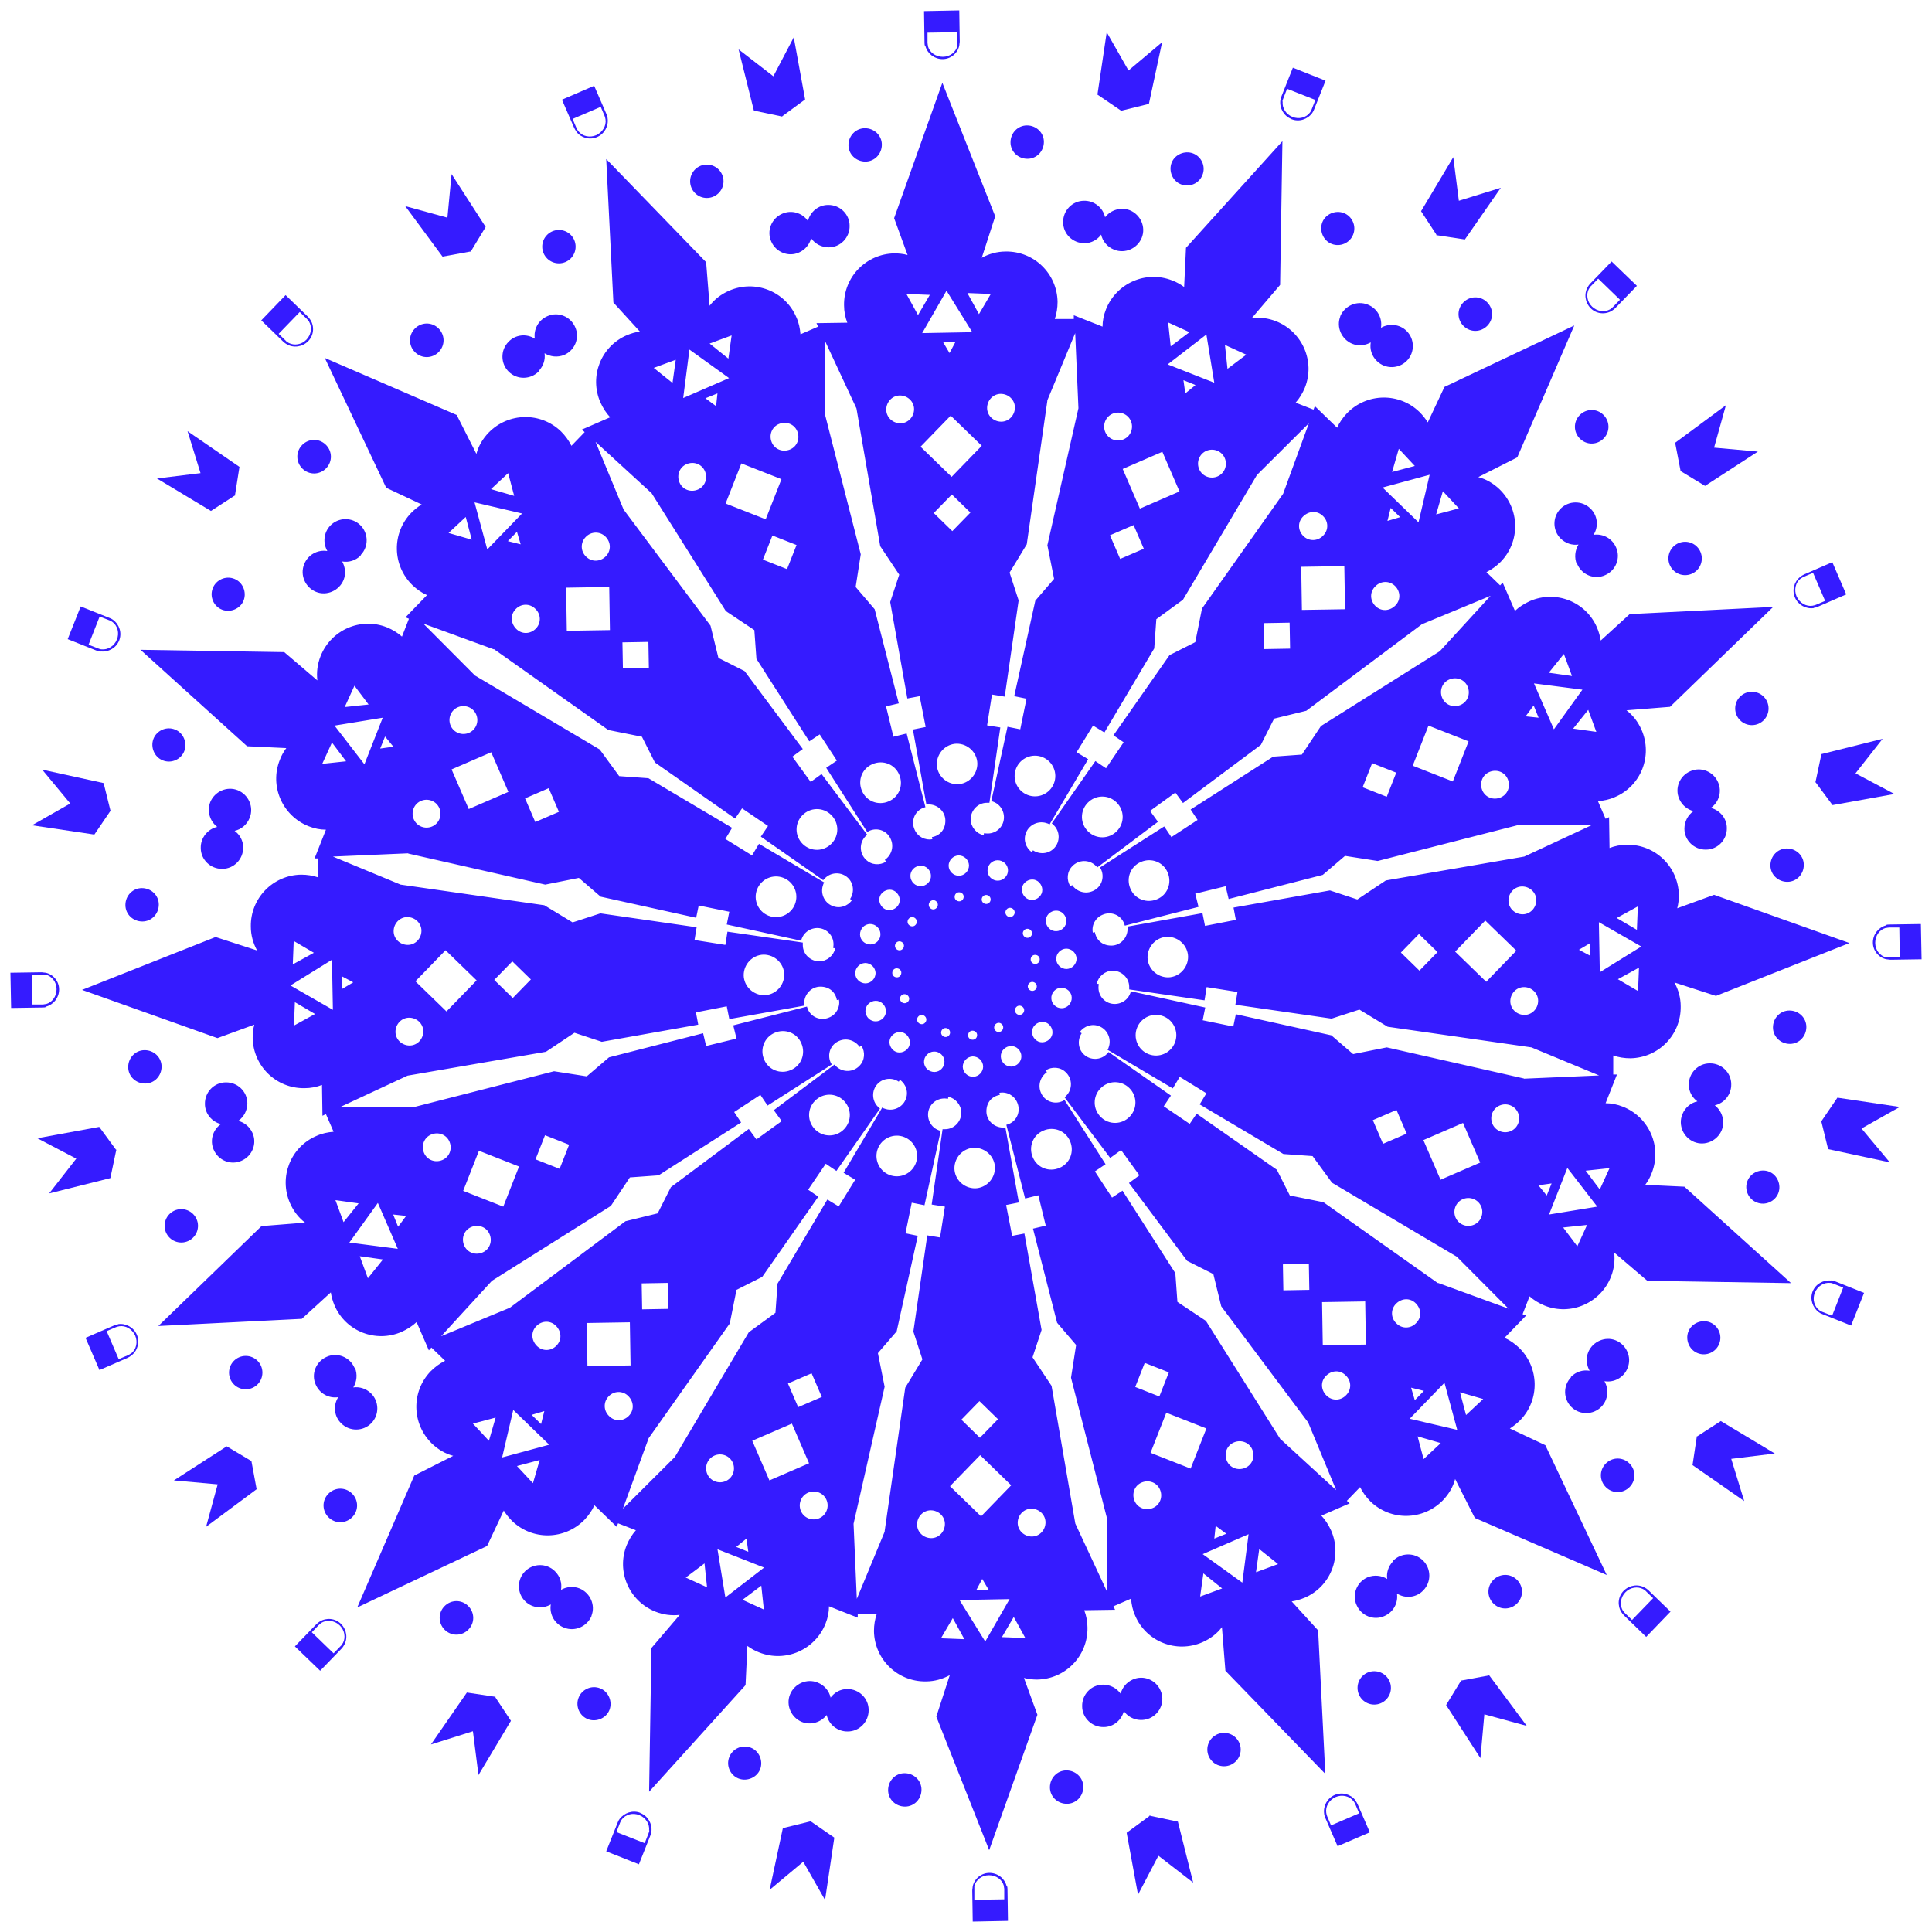 <?xml version="1.0" encoding="UTF-8"?>
<svg id="Layer_1" data-name="Layer 1" xmlns="http://www.w3.org/2000/svg" version="1.1" viewBox="0 0 833.4 833.4">
  <defs>
    <style>
      .cls-1 {
        fill: #351bff;
        stroke-width: 0px;
      }
    </style>
  </defs>
  <path class="cls-1" d="M434.2,813.5c-.9-3.3-3.9-5.6-7.4-5.6s-6.5,2.5-7.2,5.8c0,.6-.2,1.2-.2,1.9l.2,13.3,15.2-.3-.2-13.3c0-.7,0-1.3-.3-1.9h0ZM420.3,819.5v-4.4c0-.5,0-1,0-1.5.7-2.7,3.2-4.7,6.3-4.7s5.7,1.9,6.4,4.5c0,.5.2,1,.2,1.5v4.4l-13.1.2h0Z"/>
  <path class="cls-1" d="M460,763.7c-4,0-7.1,3.3-7.1,7.3s3.3,7.1,7.3,7.1,7.1-3.3,7.1-7.3-3.3-7.1-7.3-7.1Z"/>
  <path class="cls-1" d="M390.2,764.9c-4,0-7.1,3.3-7.1,7.3s3.3,7.1,7.3,7.1,7.1-3.3,7.1-7.3-3.3-7.1-7.3-7.1h0Z"/>
  <path class="cls-1" d="M365.4,728.6c-2.9,0-5.5,1.5-7.1,3.7-.6-2.8-2.6-5.3-5.6-6.5-4.7-1.9-10,.5-11.9,5.1-1.9,4.7.5,10,5.1,11.9,3.9,1.5,8.2.2,10.7-3,.9,4.1,4.7,7.2,9.1,7.1,5,0,9.1-4.2,9-9.3,0-5-4.2-9.1-9.3-9h0Z"/>
  <path class="cls-1" d="M276.2,782c-3.3-1.3-6.9,0-8.9,2.6-.4.5-.7,1.1-.9,1.7l-4.9,12.3,14.1,5.6,4.9-12.3c.2-.6.4-1.2.5-1.8.4-3.4-1.5-6.7-4.7-8h-.1ZM280.1,789.5c0,.5-.2,1-.4,1.5l-1.6,4.1-12.2-4.8,1.6-4.1c.2-.5.4-.9.7-1.3,1.6-2.2,4.8-3.1,7.6-1.9,2.8,1.1,4.5,3.9,4.2,6.6h0Z"/>
  <path class="cls-1" d="M323.9,753.9c-3.7-1.5-7.9.4-9.3,4-1.5,3.7.4,7.9,4,9.3s7.9-.4,9.3-4-.4-7.9-4-9.3Z"/>
  <path class="cls-1" d="M258.9,728.3c-3.7-1.5-7.9.4-9.3,4-1.5,3.7.4,7.9,4,9.3s7.9-.4,9.3-4-.4-7.9-4-9.3Z"/>
  <polygon class="cls-1" points="349.9 785.7 349.7 785.7 349.6 785.6 349.5 785.7 337.7 788.6 332 815.2 346.5 803.1 355.9 819.6 359.9 792.7 349.9 785.8 349.9 785.7"/>
  <path class="cls-1" d="M255.1,697.1c1.9-4.7-.5-10-5.1-11.9-2.7-1.1-5.7-.7-8,.6.5-2.9-.4-5.9-2.7-8.1-3.6-3.5-9.4-3.4-12.9.2s-3.4,9.4.2,12.9c3,2.9,7.5,3.3,11,1.3-.7,4.2,1.6,8.4,5.7,10,4.7,1.9,10-.5,11.9-5.1h-.1Z"/>
  <path class="cls-1" d="M137.9,699.5c-.5.3-1,.7-1.5,1.2l-9.2,9.5,10.9,10.5,9.2-9.5c.5-.5.8-1,1.1-1.5,1.7-2.9,1.2-6.7-1.3-9.2s-6.4-2.8-9.2-1ZM147.8,708.9c-.2.4-.5.9-.9,1.2l-3,3.1-9.4-9.1,3-3.1c.4-.4.8-.7,1.2-1,2.4-1.4,5.6-1,7.8,1.1,2.2,2.1,2.7,5.3,1.4,7.7h-.1Z"/>
  <path class="cls-1" d="M202.1,702.9c2.8-2.9,2.7-7.4-.2-10.2-2.9-2.8-7.4-2.7-10.2.2-2.8,2.9-2.7,7.4.2,10.2,2.9,2.8,7.4,2.7,10.2-.2Z"/>
  <path class="cls-1" d="M141.6,644.4c-2.8,2.9-2.7,7.4.2,10.2,2.9,2.8,7.4,2.7,10.2-.2,2.8-2.9,2.7-7.4-.2-10.2-2.9-2.8-7.4-2.7-10.2.2Z"/>
  <polygon class="cls-1" points="213.8 732 213.6 732 213.5 731.8 213.4 731.9 201.4 730.1 185.9 752.5 204 746.8 206.4 765.7 220.4 742.3 213.7 732.2 213.8 732"/>
  <path class="cls-1" d="M50.9,571.3c-.6,0-1.2.3-1.8.5l-12.2,5.3,6,13.9,12.2-5.3c.6-.3,1.1-.6,1.6-1,2.7-2.1,3.7-5.8,2.3-9s-4.8-5-8.1-4.5h0ZM56.5,583.8c-.4.3-.8.6-1.3.8l-4,1.7-5.2-12.1,4-1.7c.5-.2,1-.3,1.5-.4,2.7-.4,5.5,1.2,6.8,4,1.2,2.8.5,6-1.7,7.7h-.1Z"/>
  <circle class="cls-1" cx="106" cy="592.1" r="7.2"/>
  <circle class="cls-1" cx="78.3" cy="528.8" r="7.2" transform="translate(-456.1 512.2) rotate(-79.8)"/>
  <polygon class="cls-1" points="47.6 508.2 50.1 496.3 50.2 496.2 50.1 496.1 50.2 495.9 50 495.9 42.8 486.1 16.1 491 32.9 499.8 21.2 514.8 47.6 508.2"/>
  <polygon class="cls-1" points="108.5 630.4 108.4 630.3 108.4 630.1 108.2 630.1 97.8 623.9 75 638.6 93.9 640.3 88.9 658.6 110.7 642.4 108.5 630.5 108.5 630.4"/>
  <path class="cls-1" d="M152.9,590c-2-4.6-7.4-6.8-12-4.7-4.6,2-6.8,7.4-4.7,12,1.7,3.9,5.7,6,9.7,5.4-2.3,3.6-1.8,8.4,1.4,11.4,3.6,3.5,9.4,3.4,12.9-.2,3.5-3.6,3.4-9.4-.2-12.9-2.1-2-4.9-2.9-7.6-2.5,1.5-2.5,1.9-5.6.7-8.5h-.2Z"/>
  <path class="cls-1" d="M19.9,434.2c3.3-.9,5.6-3.9,5.6-7.4s-2.5-6.5-5.8-7.2c-.6,0-1.2-.2-1.9-.2l-13.3.2.3,15.2,13.3-.2c.7,0,1.3,0,1.9-.3h-.1ZM13.8,420.4h4.4c.5,0,1,0,1.5,0,2.7.7,4.7,3.2,4.7,6.3s-1.9,5.7-4.5,6.4c-.5,0-1,.2-1.5.2h-4.4l-.2-13.1h0Z"/>
  <path class="cls-1" d="M62.4,453c-4,0-7.1,3.3-7.1,7.3s3.3,7.1,7.3,7.1,7.1-3.3,7.1-7.3-3.3-7.1-7.3-7.1Z"/>
  <path class="cls-1" d="M61.4,397.5c4,0,7.1-3.3,7.1-7.3s-3.3-7.1-7.3-7.1-7.1,3.3-7.1,7.3,3.3,7.1,7.3,7.1Z"/>
  <polygon class="cls-1" points="40.7 360 47.5 350 47.7 349.9 47.7 349.8 47.8 349.6 47.6 349.5 44.7 337.8 18.2 332 30.3 346.6 13.8 356 40.7 360"/>
  <path class="cls-1" d="M86.6,365.8c0,5,4.2,9.1,9.3,9,5,0,9.1-4.2,9-9.3,0-2.9-1.5-5.5-3.7-7.1,2.8-.6,5.3-2.6,6.5-5.6,1.9-4.7-.5-10-5.1-11.9-4.7-1.9-10,.5-11.9,5.1-1.5,3.9-.2,8.2,3,10.7-4.1.9-7.2,4.7-7.1,9.1h0Z"/>
  <path class="cls-1" d="M106.7,475.9c0-5-4.2-9.1-9.3-9-5,0-9.1,4.2-9,9.3,0,4.2,3,7.7,6.9,8.7-3.5,2.4-4.9,7.1-3.1,11.1,2,4.6,7.4,6.8,12,4.7,4.6-2,6.8-7.4,4.7-12-1.2-2.7-3.5-4.5-6.1-5.2,2.4-1.7,3.9-4.5,3.9-7.6Z"/>
  <path class="cls-1" d="M43.4,281c3.4.4,6.7-1.5,8-4.7,1.3-3.3.1-6.9-2.6-8.9-.5-.4-1.1-.7-1.7-.9l-12.3-4.9-5.6,14.1,12.3,4.9c.6.2,1.2.4,1.8.5h.1ZM43.1,266l4.1,1.6c.5.2.9.4,1.3.7,2.2,1.6,3.1,4.8,1.9,7.6-1.1,2.8-3.9,4.5-6.6,4.2-.5,0-1-.2-1.5-.4l-4.1-1.6,4.8-12.2h.1Z"/>
  <path class="cls-1" d="M70.2,328c3.7,1.5,7.9-.4,9.3-4s-.4-7.9-4-9.3c-3.7-1.5-7.9.4-9.3,4s.4,7.9,4,9.3Z"/>
  <path class="cls-1" d="M91.8,253.7c-1.5,3.7.4,7.9,4,9.3,3.6,1.4,7.9-.4,9.3-4s-.4-7.9-4-9.3c-3.7-1.5-7.9.4-9.3,4Z"/>
  <polygon class="cls-1" points="91 220.4 101.2 213.8 101.4 213.8 101.4 213.7 101.5 213.6 101.4 213.4 103.3 201.4 80.9 186 86.5 204.1 67.7 206.4 91 220.4"/>
  <path class="cls-1" d="M123.7,148.5c2.9,1.7,6.7,1.2,9.2-1.3s2.8-6.4,1-9.2c-.3-.5-.7-1-1.2-1.5l-9.5-9.2-10.5,10.9,9.5,9.2c.5.5,1,.8,1.5,1.1ZM129.2,134.5l3.1,3c.4.4.7.8,1,1.2,1.4,2.4,1,5.6-1.1,7.8-2.1,2.2-5.3,2.7-7.7,1.4-.4-.2-.9-.5-1.2-.9l-3.1-3,9.1-9.4h0Z"/>
  <path class="cls-1" d="M130.3,192c-2.8,2.9-2.7,7.4.2,10.2,2.9,2.8,7.4,2.7,10.2-.2,2.8-2.9,2.7-7.4-.2-10.2-2.9-2.8-7.4-2.7-10.2.2Z"/>
  <path class="cls-1" d="M178.9,141.8c-2.8,2.9-2.7,7.4.2,10.2,2.9,2.8,7.4,2.7,10.2-.2,2.8-2.9,2.7-7.4-.2-10.2-2.9-2.8-7.4-2.7-10.2.2Z"/>
  <polygon class="cls-1" points="190.9 110.7 202.9 108.5 203 108.6 203.1 108.5 203.3 108.4 203.2 108.3 209.5 97.9 194.8 75.1 193 93.9 174.8 88.9 190.9 110.7"/>
  <path class="cls-1" d="M232.4,160c2-2.1,2.9-4.9,2.5-7.6,2.5,1.5,5.6,1.9,8.5.7,4.6-2,6.8-7.4,4.7-12-2-4.6-7.4-6.8-12-4.7-3.9,1.7-6,5.7-5.4,9.7-3.6-2.3-8.4-1.8-11.4,1.4-3.5,3.6-3.4,9.4.2,12.9s9.4,3.4,12.9-.2v-.2Z"/>
  <path class="cls-1" d="M155.6,239.4c3.5-3.6,3.4-9.4-.2-12.9s-9.4-3.4-12.9.2c-2.9,3-3.3,7.5-1.3,11-4.2-.7-8.4,1.6-10,5.7-1.9,4.7.5,10,5.1,11.9s10-.5,11.9-5.1c1.1-2.7.7-5.7-.6-8,2.9.5,5.9-.4,8.1-2.7h-.1Z"/>
  <path class="cls-1" d="M248.6,56.8c2.1,2.7,5.8,3.7,9,2.3,3.2-1.4,5-4.8,4.5-8.1,0-.6-.3-1.2-.5-1.8l-5.3-12.2-13.9,6,5.3,12.2c.3.6.6,1.1,1,1.6h-.1ZM259.1,46l1.7,4c.2.5.3,1,.4,1.5.4,2.7-1.2,5.5-4,6.8-2.8,1.2-6,.5-7.7-1.7-.3-.4-.6-.8-.8-1.3l-1.7-4,12.1-5.2h0Z"/>
  <circle class="cls-1" cx="241.1" cy="106.4" r="7.2"/>
  <circle class="cls-1" cx="304.9" cy="78.2" r="7.2"/>
  <polygon class="cls-1" points="325.2 47.7 337.1 50.2 337.2 50.3 337.3 50.2 337.5 50.2 337.5 50.1 347.3 42.9 342.4 16.1 333.6 32.9 318.6 21.3 325.2 47.7"/>
  <path class="cls-1" d="M337.4,92.2c-4.6,2-6.8,7.4-4.7,12,2,4.6,7.4,6.8,12,4.7,2.7-1.2,4.5-3.5,5.2-6.1,1.7,2.4,4.5,3.9,7.6,3.9,5,0,9.1-4.2,9-9.3,0-5-4.2-9.1-9.3-9-4.2,0-7.7,3-8.7,6.9-2.4-3.5-7.1-4.9-11.1-3.1h0Z"/>
  <path class="cls-1" d="M399.2,19.9c.9,3.3,3.9,5.6,7.4,5.6s6.5-2.5,7.2-5.8c0-.6.2-1.2.2-1.9l-.2-13.3-15.2.3.2,13.3c0,.7,0,1.3.3,1.9h0ZM413,13.9v4.4c0,.5,0,1,0,1.5-.7,2.7-3.2,4.7-6.3,4.7s-5.7-1.9-6.4-4.5c0-.5-.2-1-.2-1.5v-4.4l13.1-.2h0Z"/>
  <path class="cls-1" d="M373.3,69.7c4,0,7.1-3.3,7.1-7.3s-3.3-7.1-7.3-7.1-7.1,3.3-7.1,7.3,3.3,7.1,7.3,7.1Z"/>
  <path class="cls-1" d="M443.2,68.5c4,0,7.1-3.3,7.1-7.3s-3.3-7.1-7.3-7.1-7.1,3.3-7.1,7.3,3.3,7.1,7.3,7.1Z"/>
  <path class="cls-1" d="M467.9,104.9c2.9,0,5.5-1.5,7.1-3.7.6,2.8,2.6,5.3,5.6,6.5,4.7,1.9,10-.5,11.9-5.1,1.9-4.7-.5-10-5.1-11.9-3.9-1.5-8.2-.2-10.7,3-.9-4.1-4.7-7.2-9.1-7.1-5,0-9.1,4.2-9,9.3,0,5,4.2,9.1,9.3,9h0Z"/>
  <path class="cls-1" d="M557.1,51.4c3.3,1.3,6.9.1,8.9-2.6.4-.5.7-1.1.9-1.7l4.9-12.3-14.1-5.6-4.9,12.3c-.2.6-.4,1.2-.5,1.8-.4,3.4,1.5,6.7,4.7,8h0ZM553.2,43.9c0-.5.2-1,.4-1.5l1.6-4.1,12.2,4.8-1.6,4.1c-.2.5-.4.9-.7,1.3-1.6,2.2-4.8,3.1-7.6,1.9-2.8-1.1-4.5-3.9-4.2-6.6h-.1Z"/>
  <path class="cls-1" d="M509.4,79.5c3.7,1.5,7.9-.4,9.3-4,1.5-3.7-.4-7.9-4-9.3s-7.9.4-9.3,4,.4,7.9,4,9.3Z"/>
  <path class="cls-1" d="M574.4,105.2c3.7,1.5,7.9-.4,9.3-4,1.5-3.7-.4-7.9-4-9.3s-7.9.4-9.3,4,.4,7.9,4,9.3Z"/>
  <polygon class="cls-1" points="483.5 47.8 483.6 47.7 483.8 47.8 483.9 47.7 495.6 44.8 501.3 18.2 486.8 30.4 477.4 13.9 473.4 40.8 483.4 47.6 483.5 47.8"/>
  <path class="cls-1" d="M578.2,136.4c-1.9,4.7.5,10,5.1,11.9,2.7,1.1,5.7.7,8-.6-.5,2.9.4,5.9,2.7,8.1,3.6,3.5,9.4,3.4,12.9-.2s3.4-9.4-.2-12.9c-3-2.9-7.5-3.3-11-1.3.7-4.2-1.6-8.4-5.7-10-4.7-1.9-10,.5-11.9,5.1h.1Z"/>
  <path class="cls-1" d="M695.4,134c.5-.3,1-.7,1.5-1.2l9.2-9.5-10.9-10.5-9.2,9.5c-.5.5-.8,1-1.1,1.5-1.7,2.9-1.2,6.7,1.3,9.2s6.4,2.8,9.2,1ZM685.5,124.5c.2-.4.5-.9.9-1.2l3-3.1,9.4,9.1-3,3.1c-.4.4-.8.7-1.2,1-2.4,1.4-5.6,1-7.8-1.1s-2.7-5.3-1.4-7.7h0Z"/>
  <path class="cls-1" d="M631.2,130.5c-2.8,2.9-2.7,7.4.2,10.2,2.9,2.8,7.4,2.7,10.2-.2,2.8-2.9,2.7-7.4-.2-10.2-2.9-2.8-7.4-2.7-10.2.2Z"/>
  <path class="cls-1" d="M691.8,189.1c2.8-2.9,2.7-7.4-.2-10.2-2.9-2.8-7.4-2.7-10.2.2-2.8,2.9-2.7,7.4.2,10.2,2.9,2.8,7.4,2.7,10.2-.2Z"/>
  <polygon class="cls-1" points="619.6 101.4 619.7 101.5 619.8 101.6 620 101.5 631.9 103.3 647.4 81 629.3 86.6 626.9 67.8 613 91.1 619.6 101.2 619.6 101.4"/>
  <path class="cls-1" d="M782.4,262.2c.6,0,1.2-.3,1.8-.5l12.2-5.3-6-13.9-12.2,5.3c-.6.3-1.1.6-1.6,1-2.7,2.1-3.7,5.8-2.3,9s4.8,5,8.1,4.5h0ZM776.8,249.6c.4-.3.8-.6,1.3-.8l4-1.7,5.2,12.1-4,1.7c-.5.2-1,.3-1.5.4-2.7.4-5.5-1.2-6.8-4-1.2-2.8-.5-6,1.7-7.7h0Z"/>
  <circle class="cls-1" cx="726.9" cy="240.9" r="7.2"/>
  <circle class="cls-1" cx="755.7" cy="305.6" r="7.2"/>
  <polygon class="cls-1" points="785.7 325.3 783.2 337.1 783.1 337.2 783.2 337.4 783.1 337.5 783.3 337.6 790.5 347.3 817.2 342.5 800.4 333.6 812.1 318.7 785.7 325.3"/>
  <polygon class="cls-1" points="724.8 203.1 724.9 203.2 724.9 203.3 725.1 203.3 735.5 209.6 758.3 194.8 739.4 193.1 744.5 174.8 722.6 191 724.9 202.9 724.8 203.1"/>
  <path class="cls-1" d="M680.4,243.4c2,4.6,7.4,6.8,12,4.7,4.6-2,6.8-7.4,4.7-12-1.7-3.9-5.7-6-9.7-5.4,2.3-3.6,1.8-8.4-1.4-11.4-3.6-3.5-9.4-3.4-12.9.2s-3.4,9.4.2,12.9c2.1,2,4.9,2.9,7.6,2.5-1.5,2.5-1.9,5.6-.7,8.5h.2Z"/>
  <path class="cls-1" d="M813.5,399.2c-3.3.9-5.6,3.9-5.6,7.4s2.5,6.5,5.8,7.2c.6,0,1.2.2,1.9.2l13.3-.2-.3-15.2-13.3.2c-.7,0-1.3,0-1.9.3h0ZM819.5,413h-4.4c-.5,0-1,0-1.5,0-2.7-.7-4.7-3.2-4.7-6.3s1.9-5.7,4.5-6.4c.5,0,1-.2,1.5-.2h4.4l.2,13.1h0Z"/>
  <path class="cls-1" d="M771,380.4c4,0,7.1-3.3,7.1-7.3s-3.3-7.1-7.3-7.1-7.1,3.3-7.1,7.3,3.3,7.1,7.3,7.1Z"/>
  <path class="cls-1" d="M771.9,435.9c-4,0-7.1,3.3-7.1,7.3s3.3,7.1,7.3,7.1,7.1-3.3,7.1-7.3-3.3-7.1-7.3-7.1Z"/>
  <polygon class="cls-1" points="792.6 473.5 785.8 483.5 785.6 483.5 785.6 483.7 785.5 483.8 785.7 483.9 788.6 495.7 815.2 501.4 803 486.8 819.5 477.5 792.6 473.5"/>
  <path class="cls-1" d="M746.8,467.7c0-5-4.2-9.1-9.3-9-5,0-9.1,4.2-9,9.3,0,2.9,1.5,5.5,3.7,7.1-2.8.6-5.3,2.6-6.5,5.6-1.9,4.7.5,10,5.1,11.9,4.7,1.9,10-.5,11.9-5.1,1.5-3.9.2-8.2-3-10.7,4.1-.9,7.2-4.7,7.1-9.1Z"/>
  <path class="cls-1" d="M726.6,357.5c0,5,4.2,9.1,9.3,9,5,0,9.1-4.2,9-9.3,0-4.2-3-7.7-6.9-8.7,3.5-2.4,4.9-7.1,3.1-11.1-2-4.6-7.4-6.8-12-4.7-4.6,2-6.8,7.4-4.7,12,1.2,2.7,3.5,4.5,6.1,5.2-2.4,1.7-3.9,4.5-3.9,7.6h0Z"/>
  <path class="cls-1" d="M709.7,511.1c1.1-1.5,2.1-3.2,2.8-5.1,4.5-11.3-1.1-24.1-12.4-28.6-2.5-1-5-1.5-7.5-1.5l4.9-12.4h-1.6v-8.2c2.3.8,4.8,1.2,7.4,1.2,12.2-.2,21.9-10.2,21.7-22.4,0-3.7-1-7.2-2.7-10.3l17.9,5.8,57.6-22.8-58.4-20.8-15.9,5.8c.5-1.8.7-3.8.7-5.7-.2-12.2-10.2-21.9-22.4-21.7-2.6,0-5.2.5-7.5,1.4l-.2-13.3-1.5.7-3.3-7.6c2.5-.2,5-.7,7.4-1.8,11.2-4.8,16.3-17.8,11.4-29-1.5-3.4-3.7-6.3-6.5-8.4l18.8-1.5,44.5-43.1-61.9,3.1-12.5,11.4c-.3-1.9-.8-3.7-1.6-5.6-4.8-11.2-17.8-16.3-29-11.4-2.4,1.1-4.6,2.5-6.4,4.2l-5.3-12.2-1.1,1.2-5.9-5.7c2.2-1.1,4.3-2.6,6.2-4.5,8.5-8.8,8.2-22.7-.5-31.2-2.7-2.6-5.8-4.4-9.2-5.3l16.8-8.5,24.6-56.9-56,26.5-7.2,15.3c-1-1.6-2.2-3.1-3.6-4.5-8.8-8.5-22.7-8.2-31.2.5-1.8,1.9-3.3,4-4.3,6.3l-9.6-9.3-.6,1.5-7.7-3c1.7-1.9,3-4.1,4-6.5,4.5-11.3-1.1-24.1-12.4-28.6-3.5-1.4-7.1-1.8-10.5-1.4l12.2-14.3,1-62-41.6,46-.8,16.9c-1.5-1.1-3.2-2.1-5.1-2.8-11.3-4.5-24.1,1.1-28.6,12.4-1,2.5-1.5,5-1.5,7.5l-12.4-4.9v1.6h-8.2c.8-2.3,1.2-4.8,1.2-7.4-.2-12.2-10.2-21.9-22.4-21.7-3.7,0-7.2,1-10.3,2.7l5.8-17.9-22.8-57.6-20.8,58.4,5.8,15.9c-1.8-.5-3.8-.7-5.7-.7-12.2.2-21.9,10.2-21.7,22.4,0,2.6.5,5.2,1.4,7.5l-13.3.2.7,1.5-7.6,3.3c-.2-2.5-.7-5-1.8-7.4-4.8-11.2-17.8-16.3-29-11.4-3.4,1.5-6.3,3.7-8.4,6.5l-1.5-18.8-43.1-44.5,3.1,61.9,11.4,12.5c-1.9.3-3.7.8-5.6,1.6-11.2,4.8-16.3,17.8-11.4,29,1.1,2.4,2.5,4.6,4.2,6.4l-12.2,5.3,1.2,1.1-5.7,5.9c-1.1-2.2-2.6-4.3-4.5-6.2-8.8-8.5-22.7-8.2-31.2.5-2.6,2.7-4.4,5.8-5.3,9.2l-8.5-16.8-56.9-24.6,26.5,56,15.3,7.2c-1.6,1-3.1,2.2-4.5,3.6-8.5,8.8-8.2,22.7.5,31.2,1.9,1.8,4,3.3,6.3,4.3l-9.3,9.6,1.5.6-3,7.7c-1.9-1.7-4.1-3-6.5-4-11.3-4.5-24.1,1.1-28.6,12.4-1.4,3.5-1.8,7.1-1.4,10.5l-14.3-12.2-62-1,46,41.6,16.9.8c-1.1,1.5-2.1,3.2-2.8,5.1-4.5,11.3,1.1,24.1,12.4,28.6,2.5,1,5,1.5,7.5,1.5l-4.9,12.4h1.6v8.2c-2.3-.8-4.8-1.2-7.4-1.2-12.2.2-21.9,10.2-21.7,22.4,0,3.7,1,7.2,2.7,10.3l-17.9-5.8-57.6,22.8,58.4,20.8,15.9-5.8c-.5,1.8-.7,3.8-.7,5.7.2,12.2,10.2,21.9,22.4,21.7,2.6,0,5.2-.5,7.5-1.4l.2,13.3,1.5-.7,3.3,7.6c-2.5.2-5,.7-7.4,1.8-11.2,4.8-16.3,17.8-11.4,29,1.5,3.4,3.7,6.3,6.5,8.4l-18.8,1.5-44.5,43.1,61.9-3.1,12.5-11.4c.3,1.9.8,3.7,1.6,5.6,4.8,11.2,17.8,16.3,29,11.4,2.4-1.1,4.6-2.5,6.4-4.2l5.3,12.2,1.1-1.2,5.9,5.7c-2.2,1.1-4.3,2.6-6.2,4.5-8.5,8.8-8.2,22.7.5,31.2,2.7,2.6,5.8,4.4,9.2,5.3l-16.8,8.5-24.6,56.9,56-26.5,7.2-15.3c1,1.6,2.2,3.1,3.6,4.5,8.8,8.5,22.7,8.2,31.2-.5,1.8-1.9,3.3-4,4.3-6.3l9.6,9.3.6-1.5,7.7,3c-1.7,1.9-3,4.1-4,6.5-4.5,11.3,1.1,24.1,12.4,28.6,3.5,1.4,7.1,1.8,10.5,1.4l-12.2,14.3-1,62,41.6-46,.8-16.9c1.5,1.1,3.2,2.1,5.1,2.8,11.3,4.5,24.1-1.1,28.6-12.4,1-2.5,1.5-5,1.5-7.5l12.4,4.9v-1.6h8.2c-.8,2.3-1.2,4.8-1.2,7.4.2,12.2,10.2,21.9,22.4,21.7,3.7,0,7.2-1,10.3-2.7l-5.8,17.9,22.8,57.6,20.8-58.4-5.8-15.9c1.8.5,3.8.7,5.7.7,12.2-.2,21.9-10.2,21.7-22.4,0-2.6-.5-5.2-1.4-7.5l13.3-.2-.7-1.5,7.6-3.3c.2,2.5.7,5,1.8,7.4,4.8,11.2,17.8,16.3,29,11.4,3.4-1.5,6.3-3.7,8.4-6.5l1.5,18.8,43.1,44.5-3.1-61.9-11.4-12.5c1.9-.3,3.7-.8,5.6-1.6,11.2-4.8,16.3-17.8,11.4-29-1.1-2.4-2.5-4.6-4.2-6.4l12.2-5.3-1.2-1.1,5.7-5.9c1.1,2.2,2.6,4.3,4.5,6.2,8.8,8.5,22.7,8.2,31.2-.5,2.6-2.7,4.4-5.8,5.3-9.2l8.5,16.8,56.9,24.6-26.5-56-15.3-7.2c1.6-1,3.1-2.2,4.5-3.6,8.5-8.8,8.2-22.7-.5-31.2-1.9-1.8-4-3.3-6.3-4.3l9.3-9.6-1.5-.6,3-7.7c1.9,1.7,4.1,3,6.5,4,11.3,4.5,24.1-1.1,28.6-12.4,1.4-3.5,1.8-7.1,1.4-10.5l14.3,12.2,62,1-46-41.6-16.9-.8h0ZM706.6,427.5l-8.7-5.1,9.1-5-.4,10.1h0ZM706.5,391l-.4,10.1-8.7-5.1,9.1-5h0ZM708,408.3l-17.9,11.1-.4-21.6,18.3,10.5h0ZM685.1,306.2l3.5,9.5-10-1.4,6.5-8.1ZM674.6,282.1l3.5,9.5-10-1.4,6.5-8.1ZM682.6,297.5l-12.3,17.1-8.6-19.8,20.9,2.7h0ZM661.6,304.4l2.1,5.2-5.6-.6,3.4-4.6h0ZM655.3,355.8h31.6l-29.4,13.7-59.7,10.3-12.3,8.2-11.8-3.9-41.6,7.4,1,5.3-13.3,2.6-1.1-5.5-32.3,5.8v1c0,3.9-3.1,7.2-7,7.2s-6.5-2.4-7.1-5.8l-.9.2c-.6-3.2,1.1-6.4,4.2-7.7,3.6-1.6,7.8,0,9.3,3.7,0,.3.3.7.3,1l31.8-8.1-1.4-5.7,13.1-3.2,1.3,5.5,40.6-10.4,9.6-8.2,14.1,2.2,60.6-15.5h.4ZM686,412.3l-4.9-2.6,4.9-2.9v5.6h0ZM654.1,410.1l-13,13.4-13.4-13,13-13.4,13.4,13ZM650.7,388.5c0-3.3,2.6-6.1,5.9-6.1s6.1,2.6,6.1,5.9-2.6,6.1-5.9,6.1-6.1-2.6-6.1-5.9ZM657.4,425.8c3.3,0,6.1,2.6,6.1,5.9s-2.6,6.1-5.9,6.1-6.1-2.6-6.1-5.9,2.6-6.1,5.9-6.1ZM620.1,410.7l-7.8,8-8-7.8,7.8-8,8,7.8ZM512.5,412.7c0,4.8-3.8,8.8-8.6,8.9-4.8,0-8.8-3.8-8.9-8.6,0-4.8,3.8-8.8,8.6-8.9,4.8,0,8.8,3.8,8.9,8.6ZM450.1,487.7c4.4-1.9,9.6,0,11.5,4.6,1.9,4.4,0,9.6-4.6,11.5-4.4,1.9-9.6,0-11.5-4.6-1.9-4.4,0-9.6,4.6-11.5ZM423.2,654.1l-13.4-13,13-13.4,13.4,13-13,13.4ZM426.7,686h-5.6l2.6-4.9,2.9,4.9h0ZM422.7,620.2l-8-7.8,7.8-8,8,7.8-7.8,8ZM420.6,512.6c-4.8,0-8.8-3.8-8.9-8.6,0-4.8,3.8-8.8,8.6-8.9,4.8,0,8.8,3.8,8.9,8.6,0,4.8-3.8,8.8-8.6,8.9ZM419.8,464.5c-2.4,0-4.4-1.9-4.5-4.3,0-2.4,1.9-4.4,4.3-4.5,2.4,0,4.4,1.9,4.5,4.3,0,2.4-1.9,4.4-4.3,4.5ZM395,501.9c-1.8,4.5-6.9,6.7-11.4,4.9s-6.7-6.9-4.9-11.4,6.9-6.7,11.4-4.9,6.7,6.9,4.9,11.4ZM383.3,345.7c-4.4,1.9-9.6,0-11.5-4.6-1.9-4.4,0-9.6,4.6-11.5,4.4-1.9,9.6,0,11.5,4.6,1.9,4.4,0,9.6-4.6,11.5ZM410.1,179.3l13.4,13-13,13.4-13.4-13,13-13.4ZM406.6,147.4h5.6l-2.6,4.9-2.9-4.9h0ZM410.6,213.3l8,7.8-7.8,8-8-7.8,7.8-8ZM412.7,320.8c4.8,0,8.8,3.8,8.9,8.6,0,4.8-3.8,8.8-8.6,8.9-4.8,0-8.8-3.8-8.9-8.6,0-4.8,3.8-8.8,8.6-8.9ZM413.5,369c2.4,0,4.4,1.9,4.5,4.3,0,2.4-1.9,4.4-4.3,4.5-2.4,0-4.4-1.9-4.5-4.3,0-2.4,1.9-4.4,4.3-4.5ZM438.3,331.5c1.8-4.5,6.9-6.7,11.4-4.9s6.7,6.9,4.9,11.4-6.9,6.7-11.4,4.9-6.7-6.9-4.9-11.4ZM464.4,413.5c0,2.4-1.9,4.4-4.3,4.5-2.4,0-4.4-1.9-4.5-4.3,0-2.4,1.9-4.4,4.3-4.5,2.4,0,4.4,1.9,4.5,4.3ZM448.5,413.8c0,1.1-.8,2-1.9,2s-2-.8-2-1.9.8-2,1.9-2,2,.8,2,1.9ZM421.5,446.5c0,1.1-.8,2-1.9,2s-2-.8-2-1.9.8-2,1.9-2,2,.8,2,1.9ZM411.8,386.9c0-1.1.8-2,1.9-2s2,.8,2,1.9-.8,2-1.9,2-2-.8-2-1.9ZM416.7,416.7h0ZM442.4,400.8c1-.4,2.1,0,2.6,1s0,2.1-1,2.6c-1,.4-2.1,0-2.6-1s0-2.1,1-2.6ZM453.8,393.2c2.2-1,4.8,0,5.8,2.3,1,2.2,0,4.8-2.3,5.8-2.2,1-4.8,0-5.8-2.3-1-2.2,0-4.8,2.3-5.8ZM434.3,392.2c.7-.8,2-.8,2.8,0s.8,2,0,2.8-2,.8-2.8,0-.8-2,0-2.8ZM448.3,386.9c-1.7,1.7-4.5,1.8-6.2,0s-1.8-4.5,0-6.2,4.5-1.8,6.2,0,1.8,4.5,0,6.2ZM434.5,377.1c-.9,2.2-3.4,3.4-5.7,2.5s-3.4-3.4-2.5-5.7,3.4-3.4,5.7-2.5,3.4,3.4,2.5,5.7ZM426.1,386.2c1,.4,1.5,1.5,1.1,2.5s-1.5,1.5-2.5,1.1-1.5-1.5-1.1-2.5,1.5-1.5,2.5-1.1ZM404.4,389.5c.4,1,0,2.1-1,2.6s-2.1,0-2.6-1c-.4-1,0-2.1,1-2.6s2.1,0,2.6,1ZM398.9,381.9c-2.2,1-4.8,0-5.8-2.3-1-2.2,0-4.8,2.3-5.8,2.2-1,4.8,0,5.8,2.3,1,2.2,0,4.8-2.3,5.8ZM394.9,399c-.7.8-2,.8-2.8,0-.8-.7-.8-2,0-2.8s2-.8,2.8,0,.8,2,0,2.8ZM386.8,385.1c1.7,1.7,1.8,4.5,0,6.2s-4.5,1.8-6.2,0-1.8-4.5,0-6.2,4.5-1.8,6.2,0ZM389.8,408.7c-.4,1-1.5,1.5-2.5,1.1s-1.5-1.5-1.1-2.5,1.5-1.5,2.5-1.1,1.5,1.5,1.1,2.5ZM371.3,401.4c.9-2.3,3.4-3.4,5.7-2.5,2.2.9,3.4,3.4,2.5,5.7s-3.4,3.4-5.7,2.5-3.4-3.4-2.5-5.7ZM388.8,419.6c0,1.1-.8,2-1.9,2s-2-.8-2-1.9.8-2,1.9-2,2,.8,2,1.9ZM377.7,419.7c0,2.4-1.9,4.4-4.3,4.5-2.4,0-4.4-1.9-4.5-4.3,0-2.4,1.9-4.4,4.3-4.5,2.4,0,4.4,1.9,4.5,4.3ZM391,432.6c-1,.4-2.1,0-2.6-1s0-2.1,1-2.6c1-.4,2.1,0,2.6,1s0,2.1-1,2.6ZM379.5,440.2c-2.2,1-4.8,0-5.8-2.3-1-2.2,0-4.8,2.3-5.8,2.2-1,4.8,0,5.8,2.3,1,2.2,0,4.8-2.3,5.8ZM399,441.2c-.7.8-2,.8-2.8,0s-.8-2,0-2.8,2-.8,2.8,0,.8,2,0,2.8ZM385,446.5c1.7-1.7,4.5-1.8,6.2,0s1.8,4.5,0,6.2-4.5,1.8-6.2,0-1.8-4.5,0-6.2ZM398.9,456.4c.9-2.2,3.4-3.4,5.7-2.5s3.4,3.4,2.5,5.7-3.4,3.4-5.7,2.5-3.4-3.4-2.5-5.7ZM407.2,447.2c-1-.4-1.5-1.5-1.1-2.5s1.5-1.5,2.5-1.1,1.5,1.5,1.1,2.5-1.5,1.5-2.5,1.1ZM429,444c-.4-1,0-2.1,1-2.6s2.1,0,2.6,1c.4,1,0,2.1-1,2.6s-2.1,0-2.6-1ZM434.4,451.6c2.2-1,4.8,0,5.8,2.3,1,2.2,0,4.8-2.3,5.8-2.2,1-4.8,0-5.8-2.3-1-2.2,0-4.8,2.3-5.8ZM438.4,434.4c.7-.8,2-.8,2.8,0,.8.7.8,2,0,2.8s-2,.8-2.8,0-.8-2,0-2.8ZM446.5,448.3c-1.7-1.7-1.8-4.5,0-6.2s4.5-1.8,6.2,0,1.8,4.5,0,6.2-4.5,1.8-6.2,0ZM443.5,424.8c.4-1,1.5-1.5,2.5-1.1s1.5,1.5,1.1,2.5-1.5,1.5-2.5,1.1-1.5-1.5-1.1-2.5ZM462,432.1c-.9,2.3-3.4,3.4-5.7,2.5-2.2-.9-3.4-3.4-2.5-5.7s3.4-3.4,5.7-2.5,3.4,3.4,2.5,5.7ZM492.2,371.8c4.4-1.9,9.6,0,11.5,4.6,1.9,4.4,0,9.6-4.6,11.5-4.4,1.9-9.6,0-11.5-4.6-1.9-4.4,0-9.6,4.6-11.5ZM587.8,339.6l4.1-10.4,10.4,4.1-4.1,10.4-10.4-4.1ZM633.5,319.8l-6.8,17.3-17.3-6.8,6.8-17.3,17.3,6.8ZM625.2,293.1c3.1-1.3,6.6,0,7.9,3.1,1.3,3.1,0,6.6-3.1,7.9-3.1,1.3-6.6,0-7.9-3.1-1.3-3.1,0-6.6,3.1-7.9ZM647.3,344c-3.1,1.3-6.6,0-7.9-3.1-1.3-3.1,0-6.6,3.1-7.9,3.1-1.3,6.6,0,7.9,3.1,1.3,3.1,0,6.6-3.1,7.9ZM622.4,211.9l6.9,7.4-9.8,2.6,2.9-10h0ZM603.4,193.6l6.9,7.4-9.8,2.6,2.9-10h0ZM616.7,204.8l-4.8,20.5-15.5-15,20.3-5.5ZM603.9,223.1l-5.4,1.6,1.4-5.6,4,3.9h0ZM593.3,252.9c2.3-2.4,6.1-2.5,8.5-.1s2.5,6.1,0,8.5-6.1,2.5-8.5.1-2.5-6.1,0-8.5ZM613.8,269.1l29.2-12.1-21.9,23.9-51.3,32.3-8.2,12.3-12.4.9-35.6,22.8,3,4.5-11.3,7.4-3.1-4.6-27.7,17.7c.2.3.3.6.5.9,1.6,3.6,0,7.8-3.7,9.3-3.2,1.4-6.9.2-8.8-2.6l-.8.5c-1.7-2.7-1.5-6.3.9-8.7,2.7-2.8,7.2-2.9,10-.2.3.2.5.5.7.8l26.2-19.7-3.4-4.7,10.9-7.9,3.3,4.5,33.6-25.1,5.7-11.3,13.9-3.4,50.1-37.5h.2ZM469.2,346.3c3.4-3.5,8.9-3.6,12.4-.2,3.5,3.4,3.6,8.9.2,12.4-3.4,3.5-8.9,3.6-12.4.2-3.5-3.4-3.6-8.9-.2-12.4ZM545.1,268.8l11.2-.2.2,11.2-11.2.2-.2-11.2ZM579.9,244.2l.3,18.6-18.6.3-.3-18.6,18.6-.3h0ZM570.7,231.1c-2.3,2.4-6.1,2.5-8.5.1s-2.5-6.1,0-8.5,6.1-2.5,8.5-.1c2.4,2.3,2.5,6.1,0,8.5ZM537.6,153l-8.1,6.1-1.1-10.3,9.2,4.2h0ZM528.4,202.2c-1.2,3.1-4.7,4.6-7.8,3.4s-4.6-4.7-3.4-7.8c1.2-3.1,4.7-4.6,7.8-3.4s4.6,4.7,3.4,7.8ZM513.1,143.3l-8.1,6.1-1.1-10.3,9.2,4.2h0ZM520.4,144.3l3.4,20.8-20.1-7.9,16.7-12.9h0ZM515.6,166.2l-4.3,3.5-.8-5.7,5.2,2.1h-.1ZM501.4,194.9l7.4,17.1-17.1,7.4-7.4-17.1,17.1-7.4ZM493.4,236.7l-10.2,4.4-4.4-10.2,10.2-4.4,4.4,10.2ZM476.7,181.8c1.2-3.1,4.7-4.6,7.8-3.4s4.6,4.7,3.4,7.8c-1.2,3.1-4.7,4.6-7.8,3.4s-4.6-4.7-3.4-7.8ZM476.5,315.8l21.4-36.1.9-12.6,11.5-8.4,31.9-53.8,22.4-22.3-11.1,30.4-35,49.5-2.9,14.5-11.1,5.6-24.2,34.6,4.4,3-7.6,11.2-4.6-3.1-18.8,26.9c.3.2.6.4.8.7,2.8,2.7,2.9,7.2.2,10-2.4,2.5-6.3,2.8-9.1.9l-.5.8c-2.6-1.8-3.8-5.3-2.5-8.4,1.4-3.6,5.6-5.4,9.2-4,.3,0,.6.3.9.5l16.7-28.2-5-3,7.1-11.5,4.8,2.9h.2ZM451.7,172.9l12.1-29.2,1.4,32.4-13.4,59.1,2.9,14.5-8.1,9.4-9.1,41.2,5.3,1.1-2.7,13.2-5.5-1.1-7,32.1c.3,0,.7.2,1,.3,3.6,1.4,5.4,5.6,4,9.2-1.3,3.3-4.7,5-8.1,4.3l-.2.9c-3.1-.7-5.5-3.5-5.6-6.8,0-3.9,3.1-7.2,7-7.2h1.1l4.7-32.5-5.7-.9,2.1-13.3,5.5.9,6-41.5-3.9-12,7.4-12.2,8.9-62h-.1ZM437.8,175.8c0,3.3-2.6,6.1-5.9,6.1s-6.1-2.6-6.1-5.9,2.6-6.1,5.9-6.1,6.1,2.6,6.1,5.9ZM427.4,126.8l-5.1,8.7-5-9.1,10.1.4ZM408.3,125.4l11.1,17.9-21.6.4,10.5-18.3ZM401.1,127.2l-5.1,8.7-5-9.1,10.1.4ZM388.2,170.6c3.3,0,6.1,2.6,6.1,5.9s-2.6,6.1-5.9,6.1-6.1-2.6-6.1-5.9,2.6-6.1,5.9-6.1ZM369.4,175.9l10.3,59.7,8.2,12.3-3.9,11.8,7.4,41.6,5.3-1,2.6,13.3-5.5,1.1,5.8,32.3h1c3.9,0,7.2,3.1,7.2,7s-2.4,6.5-5.8,7.1l.2.9c-3.2.6-6.4-1.1-7.7-4.2-1.6-3.6,0-7.8,3.7-9.3.3,0,.7-.3,1-.3l-8.1-31.8-5.7,1.4-3.2-13.1,5.5-1.3-10.4-40.6-8.2-9.6,2.2-14.1-15.5-60.6v-31.6l13.7,29.4v-.4ZM336,182.9c3.1-1.3,6.6,0,7.9,3.1s0,6.6-3.1,7.9-6.6,0-7.9-3.1,0-6.6,3.1-7.9ZM343.6,235.1l-4.1,10.4-10.4-4.1,4.1-10.4,10.4,4.1ZM337.1,206.7l-6.8,17.3-17.3-6.8,6.8-17.3,17.3,6.8ZM315.6,144.7l-1.4,10-8.1-6.5,9.5-3.5ZM297.4,150.8l17.1,12.3-19.8,8.6,2.7-20.9h0ZM309.5,169.6l-.6,5.6-4.6-3.4,5.2-2.1h0ZM296.2,200.2c3.1-1.3,6.6,0,7.9,3.1s0,6.6-3.1,7.9-6.6,0-7.9-3.1,0-6.6,3.1-7.9ZM291.5,155.2l-1.4,10-8.1-6.5,9.5-3.5ZM280.8,212.3l32.3,51.3,12.3,8.2.9,12.4,22.8,35.6,4.5-3,7.4,11.3-4.6,3.1,17.7,27.7c.3-.2.6-.3.9-.5,3.6-1.6,7.8,0,9.3,3.7,1.4,3.2.2,6.9-2.6,8.8l.5.8c-2.7,1.7-6.3,1.5-8.7-.9-2.8-2.7-2.9-7.2-.2-10,.2-.3.5-.5.8-.7l-19.7-26.2-4.7,3.4-7.9-10.9,4.5-3.3-25.1-33.6-11.3-5.7-3.4-13.9-37.5-50.1-12.1-29.2,23.9,21.9v-.2ZM358.7,363.9c-3.4,3.5-8.9,3.6-12.4.2-3.5-3.4-3.6-8.9-.2-12.4,3.4-3.5,8.9-3.6,12.4-.2,3.5,3.4,3.6,8.9.2,12.4ZM279.9,288.1l-11.2.2-.2-11.2,11.2-.2.2,11.2ZM252.7,231.6c2.3-2.4,6.1-2.5,8.5-.1s2.5,6.1.1,8.5-6.1,2.5-8.5.1c-2.4-2.3-2.5-6.1-.1-8.5ZM262.8,253.2l.3,18.6-18.6.3-.3-18.6,18.6-.3h0ZM231,262.7c2.4,2.3,2.5,6.1.1,8.5s-6.1,2.5-8.5,0-2.5-6.1-.1-8.5c2.3-2.4,6.1-2.5,8.5,0ZM219.1,233.4l3.9-4,1.6,5.4-5.6-1.4h.1ZM219.2,204.1l2.6,9.8-10-2.9,7.4-6.9ZM225.2,221.5l-15,15.5-5.5-20.3,20.5,4.8ZM200.9,223l2.6,9.8-10-2.9,7.4-6.9ZM212.9,279.9l49.5,35,14.5,2.9,5.6,11.1,34.6,24.2,3-4.4,11.2,7.6-3.1,4.6,26.9,18.8c.2-.3.4-.6.7-.8,2.7-2.8,7.2-2.9,10-.2,2.5,2.4,2.8,6.3.9,9.1l.8.5c-1.8,2.6-5.3,3.8-8.4,2.5-3.6-1.4-5.4-5.6-4-9.2,0-.3.3-.6.5-.9l-28.2-16.7-3,5-11.5-7.1,2.9-4.8-36.1-21.4-12.6-.9-8.4-11.5-53.8-31.9-22.3-22.4,30.4,11.1v-.2ZM342.9,390.1c-1.8,4.5-6.9,6.7-11.4,4.9s-6.7-6.9-4.9-11.4c1.8-4.5,6.9-6.7,11.4-4.9s6.7,6.9,4.9,11.4ZM241.1,350.2l-10.2,4.4-4.4-10.2,10.2-4.4,4.4,10.2ZM211.9,324.5l7.4,17.1-17.1,7.4-7.4-17.1,17.1-7.4ZM194.3,308.4c1.2-3.1,4.7-4.6,7.8-3.4,3.1,1.2,4.6,4.7,3.4,7.8s-4.7,4.6-7.8,3.4c-3.1-1.2-4.6-4.7-3.4-7.8ZM189.6,353.2c-1.2,3.1-4.7,4.6-7.8,3.4-3.1-1.2-4.6-4.7-3.4-7.8s4.7-4.6,7.8-3.4c3.1,1.2,4.6,4.7,3.4,7.8ZM169.7,322.1l-5.7.8,2.1-5.2,3.5,4.3h.1ZM152.9,295.8l6.1,8.1-10.3,1.1,4.2-9.2h0ZM165.1,309.6l-7.9,20.1-12.9-16.7,20.8-3.4h0ZM139,329.5l4.2-9.2,6.1,8.1-10.3,1.1h0ZM176.1,368.2l59.1,13.4,14.5-2.9,9.4,8.1,41.2,9.1,1.1-5.3,13.2,2.7-1.1,5.5,32.1,7c0-.3.2-.7.3-1,1.4-3.6,5.6-5.4,9.2-4,3.3,1.3,5,4.7,4.3,8.1l.9.2c-.7,3.1-3.5,5.5-6.8,5.6-3.9,0-7.2-3.1-7.2-7v-1.1l-32.5-4.7-.9,5.7-13.3-2.1.9-5.5-41.5-6-12,3.9-12.2-7.4-62-8.9-29.2-12.1,32.4-1.4h.1ZM338.3,420.4c0,4.8-3.8,8.8-8.6,8.9-4.8,0-8.8-3.8-8.9-8.6,0-4.8,3.8-8.8,8.6-8.9,4.8,0,8.8,3.8,8.9,8.6ZM229,422.5l-7.8,8-8-7.8,7.8-8,8,7.8ZM176.5,439c3.3,0,6.1,2.6,6.1,5.9s-2.6,6.1-5.9,6.1-6.1-2.6-6.1-5.9,2.6-6.1,5.9-6.1ZM169.8,401.7c0-3.3,2.6-6.1,5.9-6.1s6.1,2.6,6.1,5.9-2.6,6.1-5.9,6.1-6.1-2.6-6.1-5.9ZM179.2,423.3l13-13.4,13.4,13-13,13.4-13.4-13ZM152.3,423.8l-4.9,2.9v-5.6l4.9,2.6h0ZM126.7,405.9l8.7,5.1-9.1,5,.4-10.1ZM126.8,442.4l.4-10.1,8.7,5.1-9.1,5ZM125.3,425.1l17.9-11.1.4,21.6-18.3-10.5ZM148.2,527.2l-3.5-9.5,10,1.4-6.5,8.1ZM158.7,551.4l-3.5-9.5,10,1.4-6.5,8.1ZM150.7,536l12.3-17.1,8.6,19.8-20.9-2.7ZM171.7,529.1l-2.1-5.2,5.6.6-3.4,4.6h-.1ZM178,477.7h-31.6l29.4-13.7,59.7-10.3,12.3-8.2,11.8,3.9,41.6-7.4-1-5.3,13.3-2.6,1.1,5.5,32.3-5.8v-1c0-3.9,3.1-7.2,7-7.2s6.5,2.4,7.1,5.8l.9-.2c.6,3.2-1.1,6.4-4.2,7.7-3.6,1.6-7.8,0-9.3-3.7,0-.3-.3-.7-.3-1l-31.8,8.1,1.4,5.7-13.1,3.2-1.3-5.5-40.6,10.4-9.6,8.2-14.1-2.2-60.6,15.5h-.4ZM341.1,461.6c-4.4,1.9-9.6,0-11.5-4.6-1.9-4.4.1-9.6,4.6-11.5,4.4-1.9,9.6,0,11.5,4.6,1.9,4.4,0,9.6-4.6,11.5h0ZM245.5,493.8l-4.1,10.4-10.4-4.1,4.1-10.4,10.4,4.1ZM199.8,513.7l6.8-17.3,17.3,6.8-6.8,17.3-17.3-6.8ZM208.1,540.3c-3.1,1.3-6.6,0-7.9-3.1s0-6.6,3.1-7.9c3.1-1.3,6.6,0,7.9,3.1s0,6.6-3.1,7.9ZM186,489.4c3.1-1.3,6.6,0,7.9,3.1s0,6.6-3.1,7.9c-3.1,1.3-6.6,0-7.9-3.1s0-6.6,3.1-7.9ZM210.9,621.5l-6.9-7.4,9.8-2.6-2.9,10ZM229.9,639.8l-6.9-7.4,9.8-2.6-2.9,10ZM216.6,628.7l4.8-20.5,15.5,15-20.3,5.5ZM229.4,610.3l5.4-1.6-1.4,5.6-4-3.9h0ZM240,580.5c-2.3,2.4-6.1,2.5-8.5,0s-2.5-6.1-.1-8.5,6.1-2.5,8.5,0,2.5,6.1.1,8.5ZM219.5,564.3l-29.2,12.1,21.9-23.9,51.3-32.3,8.2-12.3,12.4-.9,35.6-22.8-3-4.5,11.3-7.4,3.1,4.6,27.7-17.7c-.2-.3-.3-.6-.5-.9-1.6-3.6,0-7.8,3.7-9.3,3.2-1.4,6.9-.2,8.8,2.6l.8-.5c1.7,2.7,1.5,6.3-.9,8.7-2.7,2.8-7.2,2.9-10,.2-.3-.2-.5-.5-.7-.8l-26.2,19.7,3.4,4.7-10.9,7.9-3.3-4.5-33.6,25.1-5.7,11.3-13.9,3.4-50.1,37.5h-.2ZM364.1,487.1c-3.4,3.5-8.9,3.6-12.4.2-3.5-3.4-3.6-8.9-.2-12.4,3.4-3.5,8.9-3.6,12.4-.2,3.5,3.4,3.6,8.9.2,12.4ZM288.2,564.6l-11.2.2-.2-11.2,11.2-.2.2,11.2ZM253.4,589.3l-.3-18.6,18.6-.3.3,18.6-18.6.3ZM262.6,602.3c2.3-2.4,6.1-2.5,8.5,0s2.5,6.1.1,8.5-6.1,2.5-8.5,0c-2.4-2.3-2.5-6.1-.1-8.5ZM295.8,680.5l8.1-6.1,1.1,10.3-9.2-4.2ZM305,631.2c1.2-3.1,4.7-4.6,7.8-3.4,3.1,1.2,4.6,4.7,3.4,7.8s-4.7,4.6-7.8,3.4c-3.1-1.2-4.6-4.7-3.4-7.8ZM320.3,690.1l8.1-6.1,1.1,10.3-9.2-4.2ZM312.9,689.1l-3.4-20.8,20.1,7.9-16.7,12.9h0ZM317.7,667.2l4.3-3.5.8,5.7-5.2-2.1h.1ZM331.9,638.6l-7.4-17.1,17.1-7.4,7.4,17.1-17.1,7.4h0ZM339.9,596.8l10.2-4.4,4.4,10.2-10.2,4.4-4.4-10.2h0ZM356.6,651.6c-1.2,3.1-4.7,4.6-7.8,3.4-3.1-1.2-4.6-4.7-3.4-7.8,1.2-3.1,4.7-4.6,7.8-3.4,3.1,1.2,4.6,4.7,3.4,7.8ZM356.8,517.6l-21.4,36.1-.9,12.6-11.5,8.4-31.9,53.8-22.4,22.3,11.1-30.4,35-49.5,2.9-14.5,11.1-5.6,24.2-34.6-4.4-3,7.6-11.2,4.6,3.1,18.8-26.9c-.3-.2-.6-.4-.8-.7-2.8-2.7-2.9-7.2-.2-10,2.4-2.5,6.3-2.8,9.1-.9l.5-.8c2.6,1.8,3.8,5.3,2.5,8.4-1.4,3.6-5.6,5.4-9.2,4-.3,0-.6-.3-.9-.5l-16.7,28.2,5,3-7.1,11.5-4.8-2.9h-.2ZM381.7,660.5l-12.1,29.2-1.4-32.4,13.4-59.1-2.9-14.5,8.1-9.4,9.1-41.2-5.3-1.1,2.7-13.2,5.5,1.1,7-32.1c-.3,0-.7-.2-1-.3-3.6-1.4-5.4-5.6-4-9.2,1.3-3.3,4.7-5,8.1-4.3l.2-.9c3.1.7,5.5,3.5,5.6,6.8,0,3.9-3.1,7.2-7,7.2h-1.1l-4.7,32.5,5.7.9-2.1,13.3-5.5-.9-6,41.5,3.9,12-7.4,12.2-8.9,62h.1ZM395.6,657.6c0-3.3,2.6-6.1,5.9-6.1s6.1,2.6,6.1,5.9-2.6,6.1-5.9,6.1-6.1-2.6-6.1-5.9ZM405.9,706.7l5.1-8.7,5,9.1-10.1-.4h0ZM425,708.1l-11.1-17.9,21.6-.4-10.5,18.3h0ZM432.2,706.2l5.1-8.7,5,9.1-10.1-.4h0ZM445.1,662.8c-3.3,0-6.1-2.6-6.1-5.9s2.6-6.1,5.9-6.1,6.1,2.6,6.1,5.9-2.6,6.1-5.9,6.1ZM463.9,657.5l-10.3-59.7-8.2-12.3,3.9-11.8-7.4-41.6-5.3,1-2.6-13.3,5.5-1.1-5.8-32.3h-1c-3.9,0-7.2-3.1-7.2-7s2.4-6.5,5.8-7.1l-.2-.9c3.2-.6,6.4,1.1,7.7,4.2,1.6,3.6,0,7.8-3.7,9.3-.3,0-.7.3-1,.3l8.1,31.8,5.7-1.4,3.2,13.1-5.5,1.3,10.4,40.6,8.2,9.6-2.2,14.1,15.5,60.6v31.6l-13.7-29.4v.4ZM497.3,650.5c-3.1,1.3-6.6,0-7.9-3.1-1.3-3.1,0-6.6,3.1-7.9,3.1-1.3,6.6,0,7.9,3.1,1.3,3.1,0,6.6-3.1,7.9ZM489.7,598.3l4.1-10.4,10.4,4.1-4.1,10.4-10.4-4.1ZM496.3,626.7l6.8-17.3,17.3,6.8-6.8,17.3-17.3-6.8ZM517.7,688.7l1.4-10,8.1,6.5-9.5,3.5ZM535.9,682.7l-17.1-12.3,19.8-8.6-2.7,20.9h0ZM523.8,663.8l.6-5.6,4.6,3.4-5.2,2.1h0ZM537.1,633.2c-3.1,1.3-6.6,0-7.9-3.1-1.3-3.1,0-6.6,3.1-7.9,3.1-1.3,6.6,0,7.9,3.1,1.3,3.1,0,6.6-3.1,7.9ZM541.8,678.2l1.4-10,8.1,6.5-9.5,3.5ZM552.5,621.1l-32.3-51.3-12.3-8.2-.9-12.4-22.8-35.6-4.5,3-7.4-11.3,4.6-3.1-17.7-27.7c-.3.2-.6.3-.9.5-3.6,1.6-7.8,0-9.3-3.7-1.4-3.2-.2-6.9,2.6-8.8l-.5-.8c2.7-1.7,6.3-1.5,8.7.9,2.8,2.7,2.9,7.2.2,10-.2.3-.5.5-.8.7l19.7,26.2,4.7-3.4,7.9,10.9-4.5,3.3,25.1,33.6,11.3,5.7,3.4,13.9,37.5,50.1,12.1,29.2-23.9-21.9v.2ZM474.7,469.5c3.4-3.5,8.9-3.6,12.4-.2,3.5,3.4,3.6,8.9.2,12.4-3.4,3.5-8.9,3.6-12.4.2-3.5-3.4-3.6-8.9-.2-12.4ZM553.4,545.4l11.2-.2.2,11.2-11.2.2-.2-11.2ZM580.6,601.9c-2.3,2.4-6.1,2.5-8.5,0s-2.5-6.1,0-8.5,6.1-2.5,8.5,0c2.4,2.3,2.5,6.1,0,8.5ZM570.6,580.3l-.3-18.6,18.6-.3.3,18.6-18.6.3ZM602.3,570.8c-2.4-2.3-2.5-6.1,0-8.5s6.1-2.5,8.5,0,2.5,6.1,0,8.5c-2.3,2.4-6.1,2.5-8.5,0ZM614.2,600l-3.9,4-1.6-5.4,5.6,1.4h0ZM614.1,629.4l-2.6-9.8,10,2.9-7.4,6.9h0ZM608.1,612l15-15.5,5.5,20.3-20.5-4.8ZM632.4,610.4l-2.6-9.8,10,2.9-7.4,6.9h0ZM620.4,553.6l-49.5-35-14.5-2.9-5.6-11.1-34.6-24.2-3,4.4-11.2-7.6,3.1-4.6-26.9-18.8c-.2.3-.4.6-.7.8-2.7,2.8-7.2,2.9-10,.2-2.5-2.4-2.8-6.3-.9-9.1l-.8-.5c1.8-2.6,5.3-3.8,8.4-2.5,3.6,1.4,5.4,5.6,4,9.2,0,.3-.3.6-.5.9l28.2,16.7,3-5,11.5,7.1-2.9,4.8,36.1,21.4,12.6.9,8.4,11.5,53.8,31.9,22.3,22.4-30.4-11.1v.2ZM490.5,443.3c1.8-4.5,6.9-6.7,11.4-4.9s6.7,6.9,4.9,11.4-6.9,6.7-11.4,4.9-6.7-6.9-4.9-11.4ZM592.2,483.2l10.2-4.4,4.4,10.2-10.2,4.4-4.4-10.2ZM621.4,508.9l-7.4-17.1,17.1-7.4,7.4,17.1-17.1,7.4ZM639,525c-1.2,3.1-4.7,4.6-7.8,3.4-3.1-1.2-4.6-4.7-3.4-7.8,1.2-3.1,4.7-4.6,7.8-3.4,3.1,1.2,4.6,4.7,3.4,7.8ZM643.7,480.2c1.2-3.1,4.7-4.6,7.8-3.4,3.1,1.2,4.6,4.7,3.4,7.8-1.2,3.1-4.7,4.6-7.8,3.4-3.1-1.2-4.6-4.7-3.4-7.8ZM657.3,465.2l-59.1-13.4-14.5,2.9-9.4-8.1-41.2-9.1-1.1,5.3-13.2-2.7,1.1-5.5-32.1-7c0,.3-.2.7-.3,1-1.4,3.6-5.6,5.4-9.2,4-3.3-1.3-5-4.7-4.3-8.1l-.9-.2c.7-3.1,3.5-5.5,6.8-5.6,3.9,0,7.2,3.1,7.2,7v1.1l32.5,4.7.9-5.7,13.3,2.1-.9,5.5,41.5,6,12-3.9,12.2,7.4,62,8.9,29.2,12.1-32.4,1.4h0ZM663.6,511.3l5.7-.8-2.1,5.2-3.5-4.3h-.1ZM680.4,537.6l-6.1-8.1,10.3-1.1-4.2,9.2h0ZM668.2,523.9l7.9-20.1,12.9,16.7-20.8,3.4h0ZM690.1,513.1l-6.1-8.1,10.3-1.1-4.2,9.2h0Z"/>
  <path class="cls-1" d="M789.9,552.4c-3.4-.4-6.7,1.5-8,4.7-1.3,3.3,0,6.9,2.6,8.9.5.4,1.1.7,1.7.9l12.3,4.9,5.6-14.1-12.3-4.9c-.6-.2-1.2-.4-1.8-.5h0ZM790.2,567.5l-4.1-1.6c-.5-.2-.9-.4-1.3-.7-2.2-1.6-3.1-4.8-1.9-7.6,1.1-2.8,3.9-4.5,6.6-4.2.5,0,1,.2,1.5.4l4.1,1.6-4.8,12.2h0Z"/>
  <path class="cls-1" d="M753.8,509.4c-1.5,3.7.4,7.9,4,9.3,3.7,1.5,7.9-.4,9.3-4s-.4-7.9-4-9.3-7.9.4-9.3,4Z"/>
  <path class="cls-1" d="M741.6,579.7c1.5-3.7-.4-7.9-4-9.3s-7.9.4-9.3,4,.4,7.9,4,9.3c3.7,1.5,7.9-.4,9.3-4Z"/>
  <polygon class="cls-1" points="742.3 613 732.1 619.6 731.9 619.6 731.9 619.8 731.8 619.9 731.9 620 730.1 632 752.4 647.5 746.8 629.3 765.6 627 742.3 613"/>
  <path class="cls-1" d="M709.6,684.9c-2.9-1.7-6.7-1.2-9.2,1.3s-2.8,6.4-1,9.2c.3.5.7,1,1.2,1.5l9.5,9.2,10.5-10.9-9.5-9.2c-.5-.5-1-.8-1.5-1.1ZM704.1,698.9l-3.1-3c-.4-.4-.7-.8-1-1.2-1.4-2.4-1-5.6,1.1-7.8s5.3-2.7,7.7-1.4c.4.2.9.5,1.2.9l3.1,3-9.1,9.4h0Z"/>
  <path class="cls-1" d="M703,641.4c2.8-2.9,2.7-7.4-.2-10.2s-7.4-2.7-10.2.2-2.7,7.4.2,10.2,7.4,2.7,10.2-.2Z"/>
  <path class="cls-1" d="M654.5,691.6c2.8-2.9,2.7-7.4-.2-10.2s-7.4-2.7-10.2.2-2.7,7.4.2,10.2,7.4,2.7,10.2-.2Z"/>
  <polygon class="cls-1" points="642.4 722.7 630.5 724.9 630.3 724.8 630.2 725 630.1 725 630.1 725.2 623.8 735.5 638.6 758.4 640.3 739.5 658.6 744.5 642.4 722.7"/>
  <path class="cls-1" d="M600.9,673.5c-2,2.1-2.9,4.9-2.5,7.6-2.5-1.5-5.6-1.9-8.5-.7-4.6,2-6.8,7.4-4.7,12,2,4.6,7.4,6.8,12,4.7,3.9-1.7,6-5.7,5.4-9.7,3.6,2.3,8.4,1.8,11.4-1.4,3.5-3.6,3.4-9.4-.2-12.9-3.6-3.5-9.4-3.4-12.9.2v.2Z"/>
  <path class="cls-1" d="M677.7,594.1c-3.5,3.6-3.4,9.4.2,12.9s9.4,3.4,12.9-.2c2.9-3,3.3-7.5,1.3-11,4.2.7,8.4-1.6,10-5.7,1.9-4.7-.5-10-5.1-11.9s-10,.5-11.9,5.1c-1.1,2.7-.7,5.7.6,8-2.9-.5-5.9.4-8.1,2.7h0Z"/>
  <path class="cls-1" d="M584.7,776.6c-2.1-2.7-5.8-3.7-9-2.3-3.2,1.4-5,4.8-4.5,8.1,0,.6.3,1.2.5,1.8l5.3,12.2,13.9-6-5.3-12.2c-.3-.6-.6-1.1-1-1.6h0ZM574.2,787.5l-1.7-4c-.2-.5-.3-1-.4-1.5-.4-2.7,1.2-5.5,4-6.8,2.8-1.2,6-.5,7.7,1.7.3.4.6.8.8,1.3l1.7,4-12.1,5.2h0Z"/>
  <circle class="cls-1" cx="592.8" cy="728.1" r="7.2"/>
  <circle class="cls-1" cx="528" cy="754.7" r="7.2"/>
  <polygon class="cls-1" points="508.1 785.8 496.2 783.3 496.1 783.1 496 783.2 495.8 783.2 495.8 783.4 486 790.6 490.9 817.3 499.7 800.5 514.7 812.1 508.1 785.8"/>
  <path class="cls-1" d="M495.9,741.2c4.6-2,6.8-7.4,4.7-12-2-4.6-7.4-6.8-12-4.7-2.7,1.2-4.5,3.5-5.2,6.1-1.7-2.4-4.5-3.9-7.6-3.9-5,0-9.1,4.2-9,9.3,0,5,4.2,9.1,9.3,9,4.2,0,7.7-3,8.7-6.9,2.4,3.5,7.1,4.8,11.1,3.1h0Z"/>
</svg>